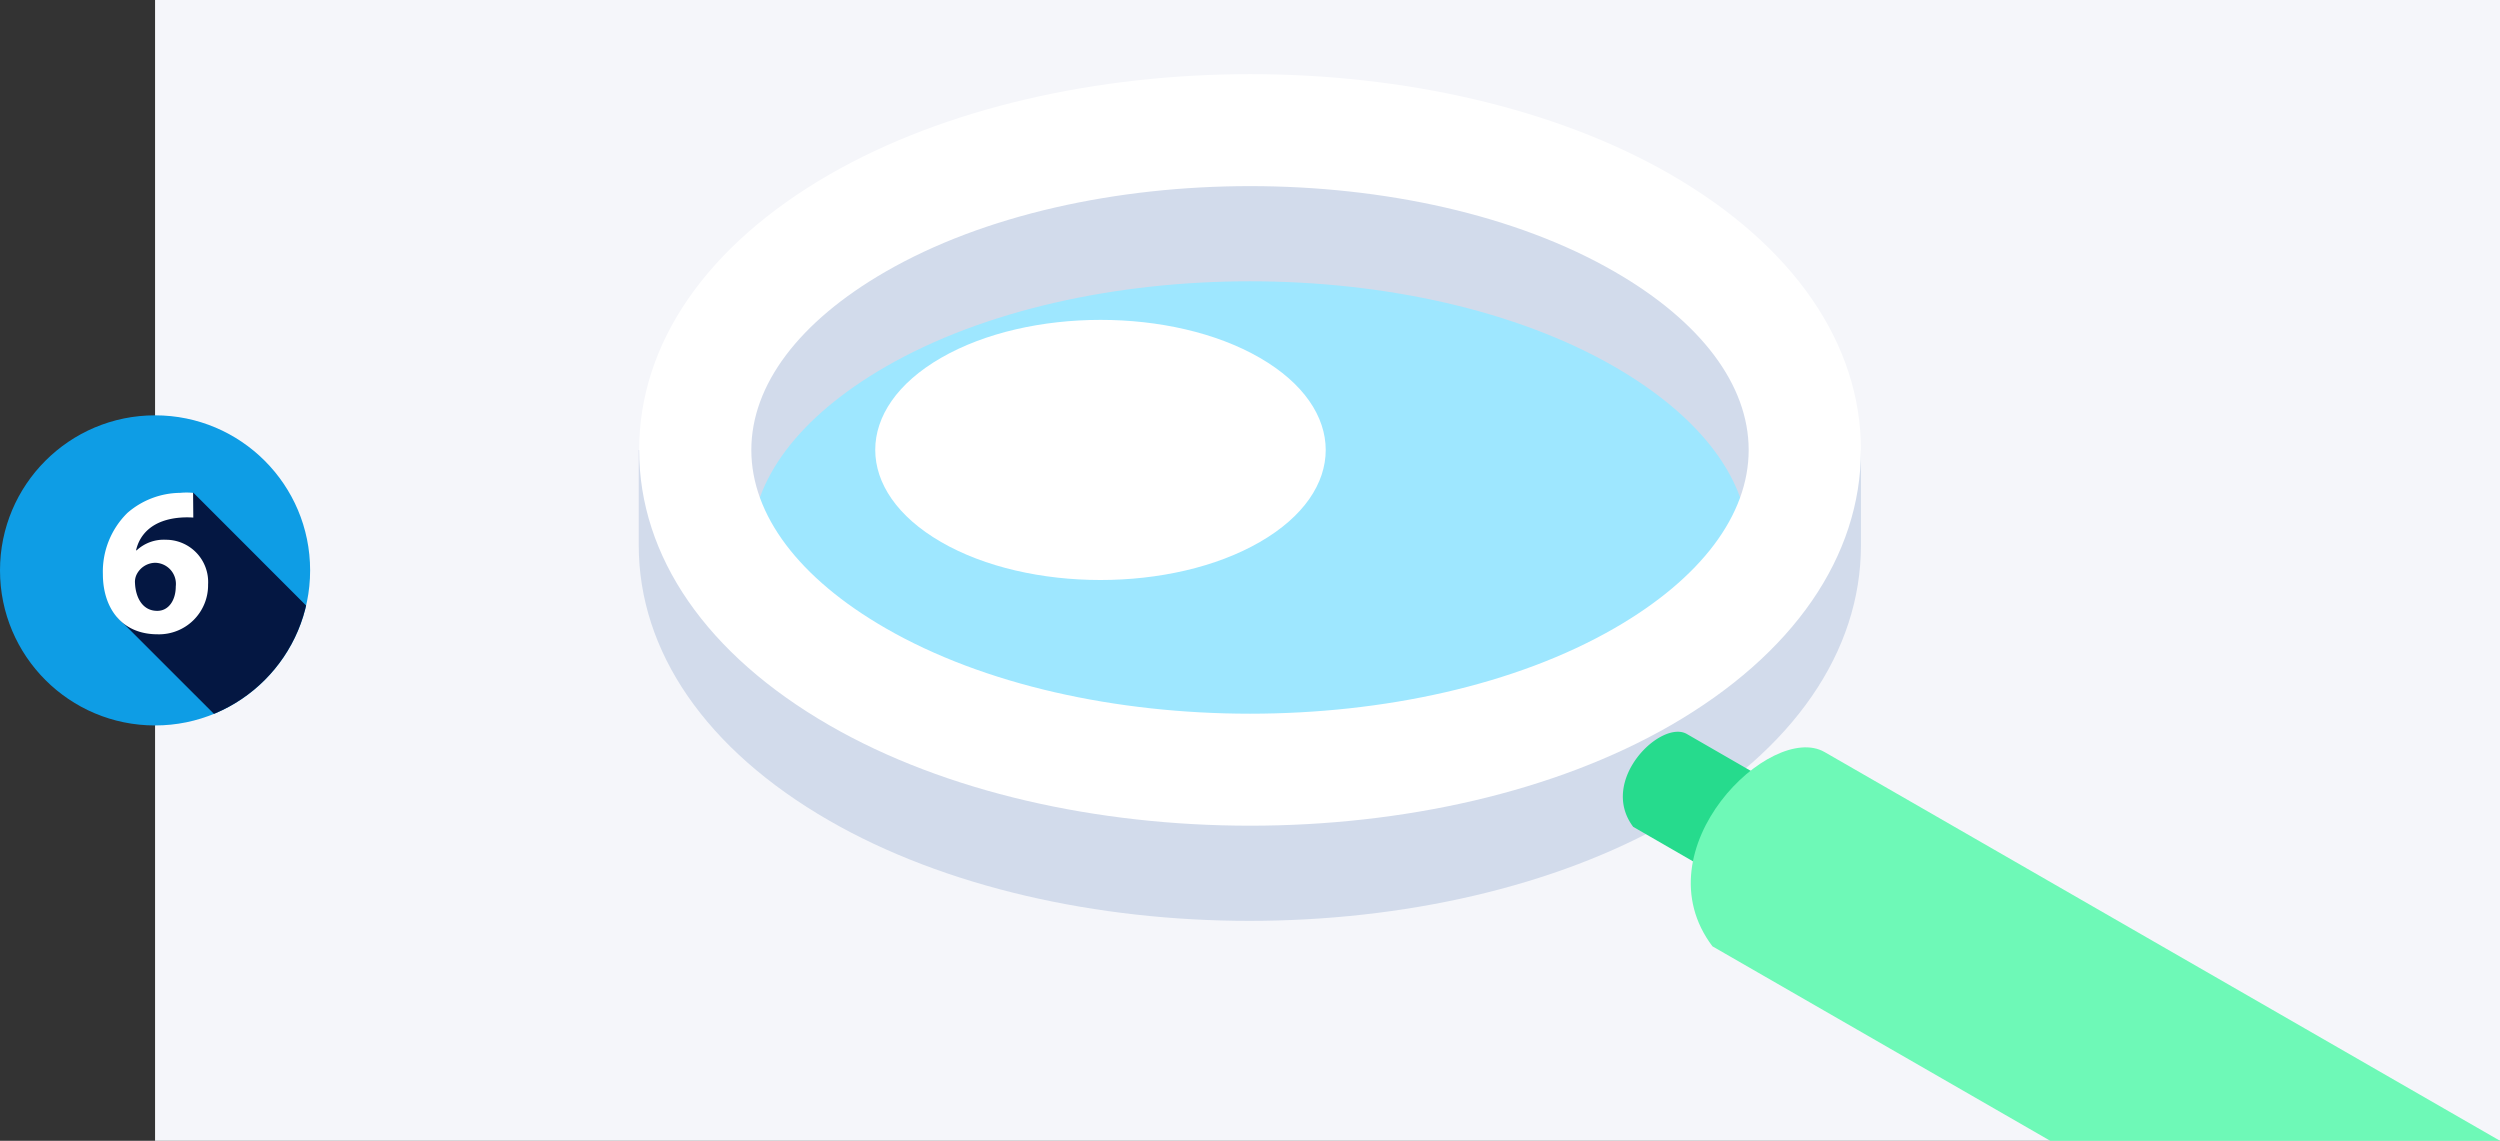 <svg xmlns="http://www.w3.org/2000/svg" xmlns:xlink="http://www.w3.org/1999/xlink" viewBox="0 0 236.68 108"><rect x="0" y="0" width="236.68" height="108" fill="#333333" stroke="none"/><defs><style>.cls-1{fill:none;}.cls-2{fill:#f5f6fa;}.cls-3{fill:#0e9de5;}.cls-4{clip-path:url(#clip-path);}.cls-5{fill:#041742;}.cls-6{fill:#fff;}.cls-7{fill:#9ee7ff;}.cls-8{fill:#d2dbeb;}.cls-9{fill:#26db8d;}.cls-10{fill:#6ef9b7;}</style><clipPath id="clip-path"><circle class="cls-1" cx="14.68" cy="54" r="14.68"/></clipPath></defs><title>summary1</title><g id="Layer_2" data-name="Layer 2"><g id="Layer_1-2" data-name="Layer 1"><rect class="cls-2" x="14.68" width="222" height="108"/><circle class="cls-3" cx="14.68" cy="54" r="14.68"/><g class="cls-4"><polygon class="cls-5" points="11.13 58.46 23.94 71.27 30.66 59.01 18.3 46.64 12.27 49.82 11.13 58.46"/></g><path class="cls-6" d="M18.3,49a8.36,8.36,0,0,0-1.18,0c-2.7.2-3.9,1.6-4.24,3.1h.06a3.76,3.76,0,0,1,2.76-1,4,4,0,0,1,4,4.24,4.65,4.65,0,0,1-4.78,4.71c-3.48,0-5.18-2.58-5.18-5.69a7.8,7.8,0,0,1,2.32-5.8,7.72,7.72,0,0,1,5-1.9,6.4,6.4,0,0,1,1.22,0Zm-3.4,8.83c1.06,0,1.74-1,1.74-2.31a2,2,0,0,0-1.94-2.24,2,2,0,0,0-1.78,1.14,1.6,1.6,0,0,0-.14.78c.06,1.38.72,2.63,2.1,2.63Z"/><path class="cls-7" d="M79.05,24.48c21.91-13.56,57.76-13.56,79.67,0s21.91,35.73,0,49.28-57.76,13.55-79.67,0S57.14,38,79.05,24.48Z"/><path class="cls-8" d="M60.47,42.6v9h0c0,10.11,6.39,19.37,18,26.07,11,6.34,25.41,9.51,39.83,9.51S147.2,84,158.18,77.69c11.6-6.7,18-16,18-26.07v-9l-1.72.16c-2.62-6.59-8.17-12.52-16.27-17.2-22-12.68-57.71-12.68-79.67,0-8.11,4.68-13.66,10.61-16.28,17.2Zm10.66,9c0-6.15,4.51-12.14,12.69-16.87,9.35-5.4,21.94-8.1,34.52-8.1s25.17,2.7,34.53,8.1c8.18,4.73,12.68,10.72,12.68,16.87s-4.5,12.15-12.68,16.87c-18.72,10.81-50.34,10.81-69.05,0C75.64,63.77,71.13,57.78,71.13,51.62Z"/><path class="cls-6" d="M119.28,51.31c-8.3,4.8-21.89,4.8-30.19,0s-8.31-12.64,0-17.43,21.89-4.8,30.19,0S127.59,46.52,119.28,51.31Z"/><path class="cls-6" d="M78.51,68.66c-11.61-6.7-18-15.95-18-26.06s6.39-19.37,18-26.07c22-12.68,57.7-12.68,79.67,0,11.6,6.7,18,16,18,26.07s-6.39,19.36-18,26.06h0c-11,6.34-25.41,9.51-39.84,9.51S89.49,75,78.51,68.66Zm5.31-42.93C75.64,30.45,71.13,36.44,71.13,42.6s4.51,12.14,12.69,16.86c18.71,10.81,50.33,10.81,69.05,0h0c8.18-4.72,12.68-10.71,12.68-16.86s-4.5-12.15-12.68-16.87c-9.36-5.41-21.94-8.11-34.53-8.11S93.17,20.33,83.82,25.73Z"/><path class="cls-9" d="M204.67,106.37a5.08,5.08,0,0,0,2.55-9.47L159.7,69.49c-2.43-1.4-8.4,4.38-5.08,8.79l47.52,27.41A5.06,5.06,0,0,0,204.67,106.37Z"/><path class="cls-10" d="M194.1,108h42.58L172.74,71.2c-5.08-2.93-17.56,9.18-10.62,18.39Z"/></g></g></svg>